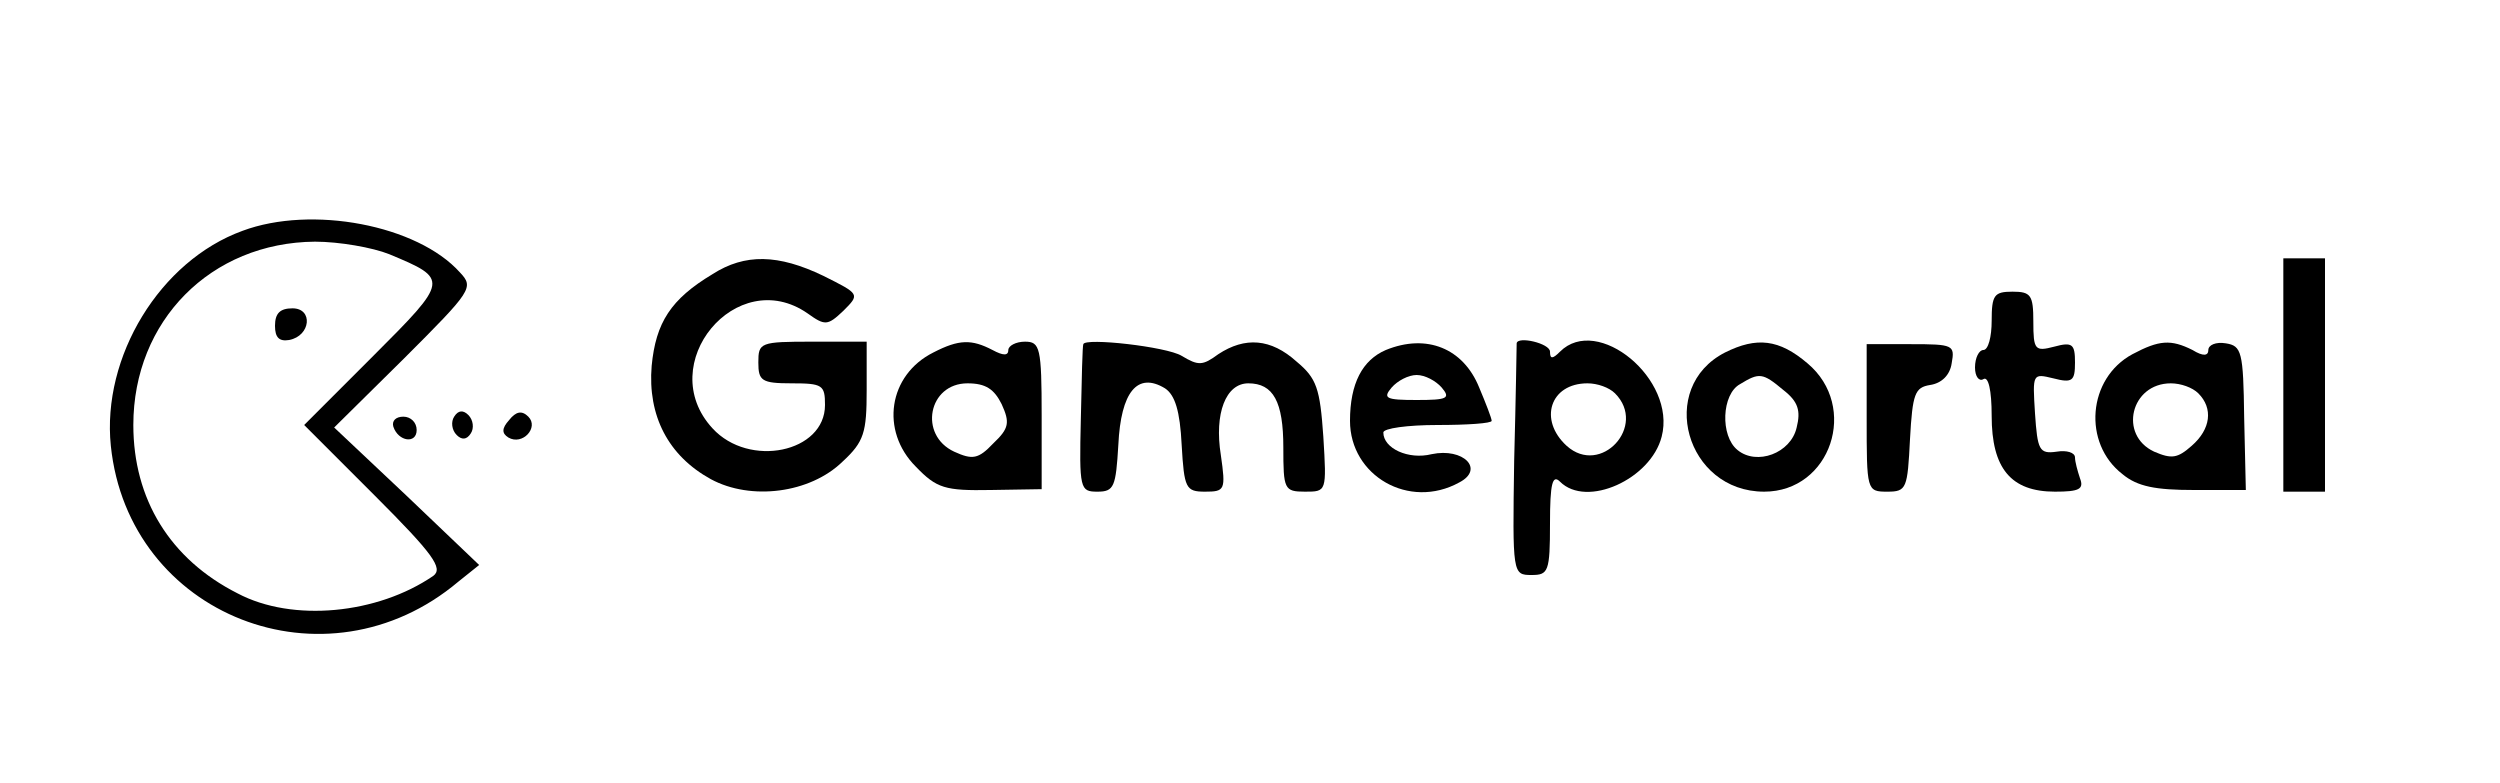 <?xml version="1.0" standalone="no"?>
<!DOCTYPE svg PUBLIC "-//W3C//DTD SVG 20010904//EN"
 "http://www.w3.org/TR/2001/REC-SVG-20010904/DTD/svg10.dtd">
<svg version="1.0" xmlns="http://www.w3.org/2000/svg"
 width="300pt" height="94pt" viewBox="0 0 300 94"
 preserveAspectRatio="xMidYMid meet">
<g transform="translate(0,94) scale(0.1,-0.1)"
fill="#000000" stroke="none">
<path d="M291 663 c-99 -36 -169 -151 -158 -258 21 -204 258 -297 417 -163
l25 20 -87 83 -87 82 84 83 c81 81 84 85 67 103 -51 57 -178 81 -261 50z m176
-28 c72 -30 72 -31 -19 -122 l-83 -83 85 -85 c70 -70 82 -87 70 -96 -67 -46
-169 -56 -235 -21 -81 41 -125 113 -125 202 0 125 93 219 218 220 29 0 69 -7
89 -15z"/>
<path d="M330 549 c0 -14 5 -19 17 -17 26 5 29 38 4 38 -15 0 -21 -6 -21 -21z"/>
<path d="M855 611 c-50 -30 -68 -58 -73 -110 -5 -60 20 -108 71 -136 48 -26
119 -17 158 21 26 24 29 35 29 86 l0 58 -65 0 c-63 0 -65 -1 -65 -25 0 -22 4
-25 40 -25 37 0 40 -2 40 -26 0 -57 -91 -76 -135 -28 -71 77 29 197 114 138
21 -15 24 -15 43 3 20 20 20 20 -24 42 -54 26 -94 27 -133 2z"/>
<path d="M2740 490 l0 -140 25 0 25 0 0 140 0 140 -25 0 -25 0 0 -140z"/>
<path d="M2390 555 c0 -19 -4 -35 -10 -35 -5 0 -10 -9 -10 -21 0 -11 5 -17 10
-14 6 4 10 -13 10 -44 0 -63 23 -91 76 -91 29 0 35 3 30 16 -3 9 -6 20 -6 25
0 6 -10 9 -22 7 -21 -3 -23 2 -26 46 -3 48 -3 48 22 42 23 -6 26 -3 26 19 0
22 -3 25 -25 19 -23 -6 -25 -4 -25 30 0 32 -3 36 -25 36 -22 0 -25 -4 -25 -35z"/>
<path d="M1120 517 c-54 -27 -64 -94 -21 -137 25 -26 35 -29 90 -28 l61 1 0
88 c0 82 -2 89 -20 89 -11 0 -20 -5 -20 -10 0 -7 -6 -7 -19 0 -25 13 -40 13
-71 -3z m82 -62 c10 -22 9 -29 -10 -47 -18 -19 -25 -20 -47 -10 -43 20 -31 82
16 82 22 0 32 -7 41 -25z"/>
<path d="M1300 527 c-1 -1 -2 -41 -3 -90 -2 -84 -1 -87 20 -87 20 0 22 6 25
56 3 64 23 88 56 68 12 -8 18 -27 20 -68 3 -52 5 -56 28 -56 24 0 25 2 19 44
-8 50 6 86 33 86 30 0 42 -22 42 -77 0 -50 1 -53 26 -53 26 0 26 0 22 66 -4
58 -8 70 -32 90 -31 28 -62 30 -94 9 -19 -14 -24 -14 -44 -2 -18 11 -116 22
-118 14z"/>
<path d="M1663 520 c-28 -12 -43 -40 -43 -85 0 -66 71 -107 131 -74 31 16 5
42 -33 34 -28 -7 -58 7 -58 26 0 5 29 9 65 9 36 0 65 2 65 5 0 3 -7 21 -15 40
-19 47 -63 65 -112 45z m67 -45 c11 -13 7 -15 -30 -15 -37 0 -41 2 -30 15 7 8
20 15 30 15 10 0 23 -7 30 -15z"/>
<path d="M1820 528 c0 -2 -1 -65 -3 -141 -2 -136 -2 -137 21 -137 20 0 22 4
22 62 0 48 3 59 12 50 32 -32 109 3 122 54 18 69 -77 147 -122 102 -9 -9 -12
-9 -12 0 0 10 -39 19 -40 10z m118 -60 c39 -39 -17 -100 -58 -63 -34 31 -20
75 25 75 12 0 26 -5 33 -12z"/>
<path d="M2070 517 c-82 -42 -47 -167 47 -167 80 0 114 102 52 154 -34 29 -61
32 -99 13z m70 -45 c18 -14 21 -25 16 -45 -7 -31 -48 -46 -71 -27 -21 17 -19
67 3 79 23 14 27 14 52 -7z"/>
<path d="M2240 439 c0 -88 0 -89 25 -89 23 0 24 4 27 63 3 55 6 62 24 65 14 2
24 12 26 26 4 22 2 23 -49 23 l-53 0 0 -88z"/>
<path d="M2559 515 c-54 -29 -60 -107 -12 -144 18 -15 40 -19 86 -19 l62 0 -2
87 c-1 79 -3 86 -22 89 -12 2 -21 -2 -21 -8 0 -7 -6 -8 -19 0 -26 13 -40 12
-72 -5z m79 -47 c18 -18 15 -43 -8 -63 -17 -15 -24 -16 -45 -7 -43 20 -28 82
20 82 12 0 26 -5 33 -12z"/>
<path d="M545 440 c-4 -6 -3 -16 3 -22 6 -6 12 -6 17 2 4 6 3 16 -3 22 -6 6
-12 6 -17 -2z"/>
<path d="M611 436 c-9 -10 -9 -16 -1 -21 17 -10 37 12 24 25 -8 8 -15 6 -23
-4z"/>
<path d="M472 428 c6 -18 28 -21 28 -4 0 9 -7 16 -16 16 -9 0 -14 -5 -12 -12z"/>
</g>
</svg>
